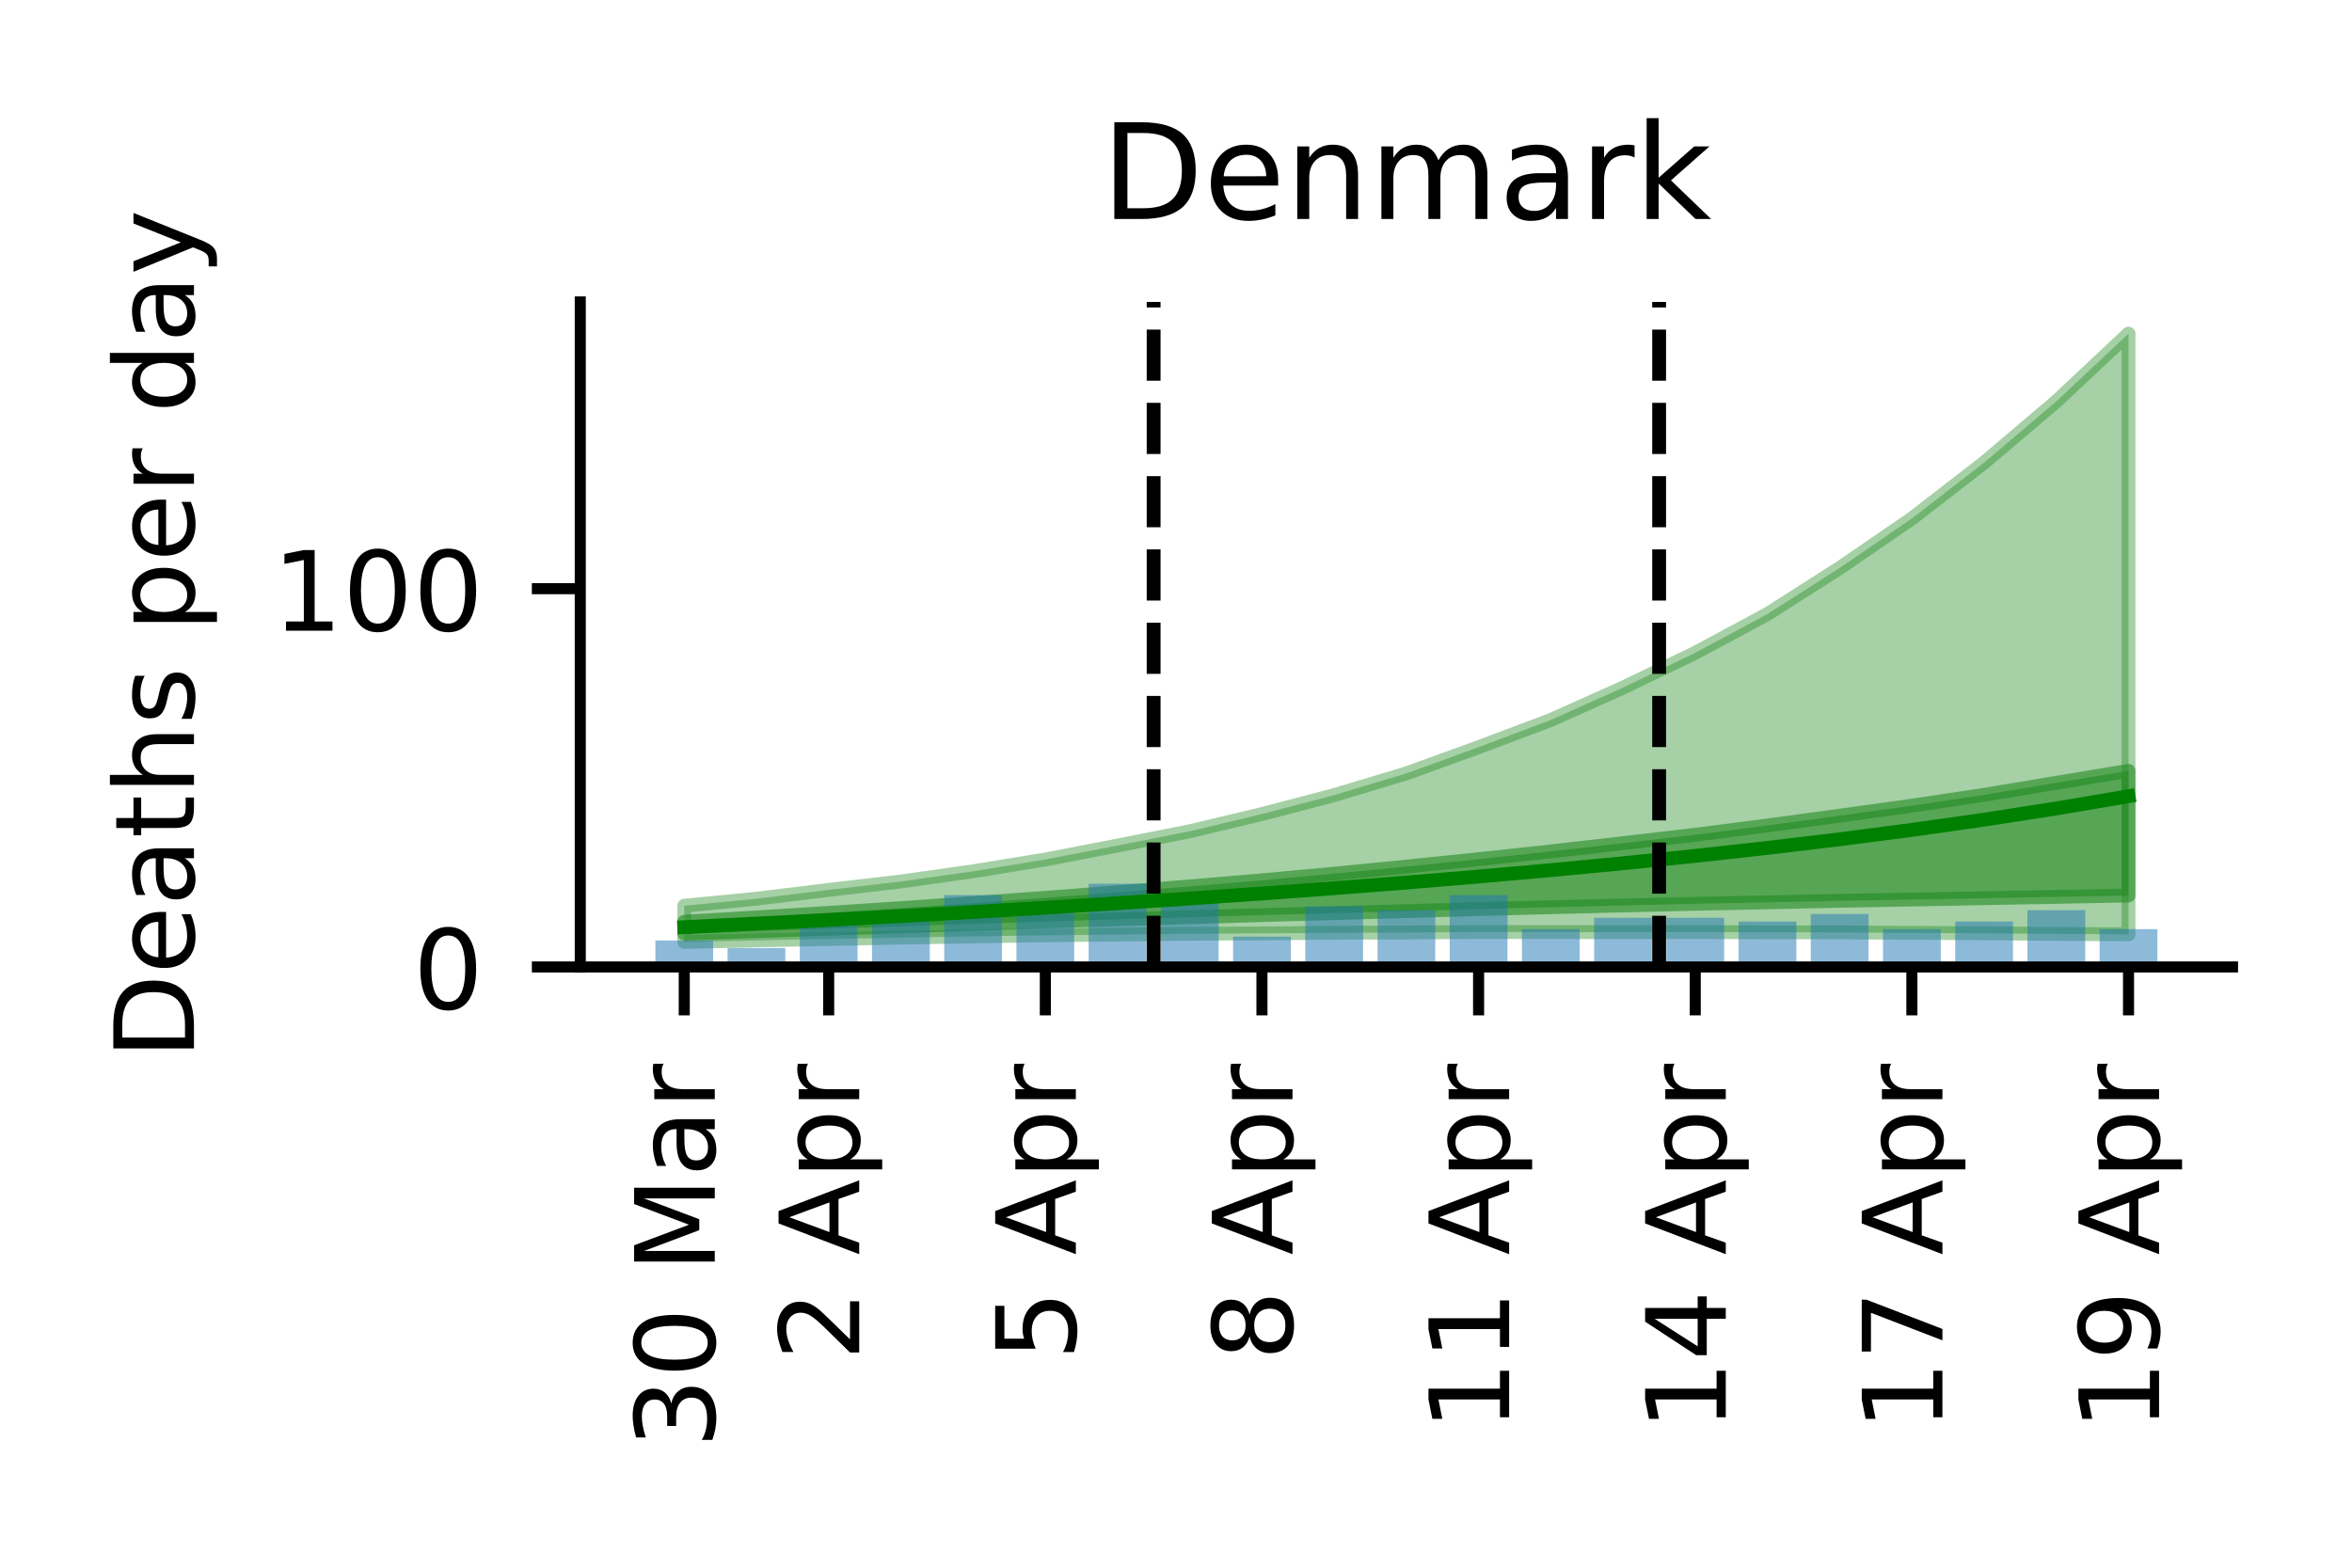 <?xml version="1.0" encoding="utf-8" standalone="no"?>
<!DOCTYPE svg PUBLIC "-//W3C//DTD SVG 1.1//EN"
  "http://www.w3.org/Graphics/SVG/1.1/DTD/svg11.dtd">
<!-- Created with matplotlib (https://matplotlib.org/) -->
<svg height="113.386pt" version="1.1" viewBox="0 0 170.079 113.386" width="170.079pt" xmlns="http://www.w3.org/2000/svg" xmlns:xlink="http://www.w3.org/1999/xlink">
 <defs>
  <style type="text/css">
*{stroke-linecap:butt;stroke-linejoin:round;}
  </style>
 </defs>
 <g id="figure_1">
  <g id="patch_1">
   <path d="M 0 113.386 
L 170.079 113.386 
L 170.079 0 
L 0 0 
z
" style="fill:#ffffff;"/>
  </g>
  <g id="axes_1">
   <g id="patch_2">
    <path d="M 41.96 69.936 
L 161.439 69.936 
L 161.439 21.84 
L 41.96 21.84 
z
" style="fill:#ffffff;"/>
   </g>
   <g id="PolyCollection_1">
    <defs>
     <path d="M 49.48 -47.878 
L 49.48 -45.257 
L 54.702 -45.371 
L 59.924 -45.47 
L 65.146 -45.569 
L 70.368 -45.659 
L 75.59 -45.736 
L 80.811 -45.793 
L 86.033 -45.849 
L 91.255 -45.878 
L 96.477 -45.923 
L 101.699 -45.941 
L 106.921 -45.974 
L 112.143 -45.972 
L 117.365 -45.966 
L 122.587 -45.975 
L 127.809 -45.956 
L 133.031 -45.949 
L 138.253 -45.916 
L 143.475 -45.886 
L 148.697 -45.837 
L 153.919 -45.81 
L 153.919 -89.256 
L 153.919 -89.256 
L 148.697 -84.357 
L 143.475 -79.924 
L 138.253 -75.886 
L 133.031 -72.306 
L 127.809 -68.976 
L 122.587 -66.169 
L 117.365 -63.652 
L 112.143 -61.313 
L 106.921 -59.345 
L 101.699 -57.45 
L 96.477 -55.878 
L 91.255 -54.508 
L 86.033 -53.264 
L 80.811 -52.23 
L 75.59 -51.222 
L 70.368 -50.369 
L 65.146 -49.632 
L 59.924 -49.024 
L 54.702 -48.385 
L 49.48 -47.878 
z
" id="m5324cd8ef6" style="stroke:#228b22;stroke-opacity:0.4;"/>
    </defs>
    <g clip-path="url(#pfdcd078cec)">
     <use style="fill:#228b22;fill-opacity:0.4;stroke:#228b22;stroke-opacity:0.4;" x="0" xlink:href="#m5324cd8ef6" y="113.386"/>
    </g>
   </g>
   <g id="PolyCollection_2">
    <defs>
     <path d="M 49.48 -46.721 
L 49.48 -45.859 
L 54.702 -46.043 
L 59.924 -46.214 
L 65.146 -46.39 
L 70.368 -46.565 
L 75.59 -46.738 
L 80.811 -46.893 
L 86.033 -47.046 
L 91.255 -47.2 
L 96.477 -47.346 
L 101.699 -47.49 
L 106.921 -47.637 
L 112.143 -47.769 
L 117.365 -47.897 
L 122.587 -48.018 
L 127.809 -48.122 
L 133.031 -48.235 
L 138.253 -48.324 
L 143.475 -48.423 
L 148.697 -48.518 
L 153.919 -48.615 
L 153.919 -57.633 
L 153.919 -57.633 
L 148.697 -56.768 
L 143.475 -55.898 
L 138.253 -55.115 
L 133.031 -54.39 
L 127.809 -53.682 
L 122.587 -53.011 
L 117.365 -52.404 
L 112.143 -51.806 
L 106.921 -51.245 
L 101.699 -50.707 
L 96.477 -50.197 
L 91.255 -49.717 
L 86.033 -49.276 
L 80.811 -48.849 
L 75.59 -48.448 
L 70.368 -48.066 
L 65.146 -47.705 
L 59.924 -47.36 
L 54.702 -47.032 
L 49.48 -46.721 
z
" id="m467fe36587" style="stroke:#228b22;stroke-opacity:0.6;"/>
    </defs>
    <g clip-path="url(#pfdcd078cec)">
     <use style="fill:#228b22;fill-opacity:0.6;stroke:#228b22;stroke-opacity:0.6;" x="0" xlink:href="#m467fe36587" y="113.386"/>
    </g>
   </g>
   <g id="patch_3">
    <path clip-path="url(#pfdcd078cec)" d="M 47.391 69.936 
L 51.568 69.936 
L 51.568 68.021 
L 47.391 68.021 
z
" style="fill:#1f77b4;opacity:0.5;"/>
   </g>
   <g id="patch_4">
    <path clip-path="url(#pfdcd078cec)" d="M 52.613 69.936 
L 56.79 69.936 
L 56.79 68.568 
L 52.613 68.568 
z
" style="fill:#1f77b4;opacity:0.5;"/>
   </g>
   <g id="patch_5">
    <path clip-path="url(#pfdcd078cec)" d="M 57.835 69.936 
L 62.012 69.936 
L 62.012 66.379 
L 57.835 66.379 
z
" style="fill:#1f77b4;opacity:0.5;"/>
   </g>
   <g id="patch_6">
    <path clip-path="url(#pfdcd078cec)" d="M 63.057 69.936 
L 67.234 69.936 
L 67.234 66.106 
L 63.057 66.106 
z
" style="fill:#1f77b4;opacity:0.5;"/>
   </g>
   <g id="patch_7">
    <path clip-path="url(#pfdcd078cec)" d="M 68.279 69.936 
L 72.456 69.936 
L 72.456 64.738 
L 68.279 64.738 
z
" style="fill:#1f77b4;opacity:0.5;"/>
   </g>
   <g id="patch_8">
    <path clip-path="url(#pfdcd078cec)" d="M 73.501 69.936 
L 77.678 69.936 
L 77.678 65.558 
L 73.501 65.558 
z
" style="fill:#1f77b4;opacity:0.5;"/>
   </g>
   <g id="patch_9">
    <path clip-path="url(#pfdcd078cec)" d="M 78.723 69.936 
L 82.9 69.936 
L 82.9 63.917 
L 78.723 63.917 
z
" style="fill:#1f77b4;opacity:0.5;"/>
   </g>
   <g id="patch_10">
    <path clip-path="url(#pfdcd078cec)" d="M 83.945 69.936 
L 88.122 69.936 
L 88.122 65.011 
L 83.945 65.011 
z
" style="fill:#1f77b4;opacity:0.5;"/>
   </g>
   <g id="patch_11">
    <path clip-path="url(#pfdcd078cec)" d="M 89.167 69.936 
L 93.344 69.936 
L 93.344 67.747 
L 89.167 67.747 
z
" style="fill:#1f77b4;opacity:0.5;"/>
   </g>
   <g id="patch_12">
    <path clip-path="url(#pfdcd078cec)" d="M 94.389 69.936 
L 98.566 69.936 
L 98.566 65.558 
L 94.389 65.558 
z
" style="fill:#1f77b4;opacity:0.5;"/>
   </g>
   <g id="patch_13">
    <path clip-path="url(#pfdcd078cec)" d="M 99.611 69.936 
L 103.788 69.936 
L 103.788 65.832 
L 99.611 65.832 
z
" style="fill:#1f77b4;opacity:0.5;"/>
   </g>
   <g id="patch_14">
    <path clip-path="url(#pfdcd078cec)" d="M 104.833 69.936 
L 109.01 69.936 
L 109.01 64.738 
L 104.833 64.738 
z
" style="fill:#1f77b4;opacity:0.5;"/>
   </g>
   <g id="patch_15">
    <path clip-path="url(#pfdcd078cec)" d="M 110.055 69.936 
L 114.232 69.936 
L 114.232 67.2 
L 110.055 67.2 
z
" style="fill:#1f77b4;opacity:0.5;"/>
   </g>
   <g id="patch_16">
    <path clip-path="url(#pfdcd078cec)" d="M 115.276 69.936 
L 119.454 69.936 
L 119.454 66.379 
L 115.276 66.379 
z
" style="fill:#1f77b4;opacity:0.5;"/>
   </g>
   <g id="patch_17">
    <path clip-path="url(#pfdcd078cec)" d="M 120.498 69.936 
L 124.676 69.936 
L 124.676 66.379 
L 120.498 66.379 
z
" style="fill:#1f77b4;opacity:0.5;"/>
   </g>
   <g id="patch_18">
    <path clip-path="url(#pfdcd078cec)" d="M 125.72 69.936 
L 129.898 69.936 
L 129.898 66.653 
L 125.72 66.653 
z
" style="fill:#1f77b4;opacity:0.5;"/>
   </g>
   <g id="patch_19">
    <path clip-path="url(#pfdcd078cec)" d="M 130.942 69.936 
L 135.12 69.936 
L 135.12 66.106 
L 130.942 66.106 
z
" style="fill:#1f77b4;opacity:0.5;"/>
   </g>
   <g id="patch_20">
    <path clip-path="url(#pfdcd078cec)" d="M 136.164 69.936 
L 140.342 69.936 
L 140.342 67.2 
L 136.164 67.2 
z
" style="fill:#1f77b4;opacity:0.5;"/>
   </g>
   <g id="patch_21">
    <path clip-path="url(#pfdcd078cec)" d="M 141.386 69.936 
L 145.564 69.936 
L 145.564 66.653 
L 141.386 66.653 
z
" style="fill:#1f77b4;opacity:0.5;"/>
   </g>
   <g id="patch_22">
    <path clip-path="url(#pfdcd078cec)" d="M 146.608 69.936 
L 150.786 69.936 
L 150.786 65.832 
L 146.608 65.832 
z
" style="fill:#1f77b4;opacity:0.5;"/>
   </g>
   <g id="patch_23">
    <path clip-path="url(#pfdcd078cec)" d="M 151.83 69.936 
L 156.008 69.936 
L 156.008 67.2 
L 151.83 67.2 
z
" style="fill:#1f77b4;opacity:0.5;"/>
   </g>
   <g id="matplotlib.axis_1">
    <g id="xtick_1">
     <g id="line2d_1">
      <defs>
       <path d="M 0 0 
L 0 3.5 
" id="m2e8e4c5a86" style="stroke:#000000;stroke-width:0.8;"/>
      </defs>
      <g>
       <use style="stroke:#000000;stroke-width:0.8;" x="49.48" xlink:href="#m2e8e4c5a86" y="69.936"/>
      </g>
     </g>
     <g id="text_1">
      <!-- 30 Mar -->
      <defs>
       <path d="M 40.578 39.312 
Q 47.656 37.797 51.625 33 
Q 55.609 28.219 55.609 21.188 
Q 55.609 10.406 48.188 4.484 
Q 40.766 -1.422 27.094 -1.422 
Q 22.516 -1.422 17.656 -0.516 
Q 12.797 0.391 7.625 2.203 
L 7.625 11.719 
Q 11.719 9.328 16.594 8.109 
Q 21.484 6.891 26.812 6.891 
Q 36.078 6.891 40.938 10.547 
Q 45.797 14.203 45.797 21.188 
Q 45.797 27.641 41.281 31.266 
Q 36.766 34.906 28.719 34.906 
L 20.219 34.906 
L 20.219 43.016 
L 29.109 43.016 
Q 36.375 43.016 40.234 45.922 
Q 44.094 48.828 44.094 54.297 
Q 44.094 59.906 40.109 62.906 
Q 36.141 65.922 28.719 65.922 
Q 24.656 65.922 20.016 65.031 
Q 15.375 64.156 9.812 62.312 
L 9.812 71.094 
Q 15.438 72.656 20.344 73.438 
Q 25.25 74.219 29.594 74.219 
Q 40.828 74.219 47.359 69.109 
Q 53.906 64.016 53.906 55.328 
Q 53.906 49.266 50.438 45.094 
Q 46.969 40.922 40.578 39.312 
z
" id="DejaVuSans-51"/>
       <path d="M 31.781 66.406 
Q 24.172 66.406 20.328 58.906 
Q 16.5 51.422 16.5 36.375 
Q 16.5 21.391 20.328 13.891 
Q 24.172 6.391 31.781 6.391 
Q 39.453 6.391 43.281 13.891 
Q 47.125 21.391 47.125 36.375 
Q 47.125 51.422 43.281 58.906 
Q 39.453 66.406 31.781 66.406 
z
M 31.781 74.219 
Q 44.047 74.219 50.516 64.516 
Q 56.984 54.828 56.984 36.375 
Q 56.984 17.969 50.516 8.266 
Q 44.047 -1.422 31.781 -1.422 
Q 19.531 -1.422 13.062 8.266 
Q 6.594 17.969 6.594 36.375 
Q 6.594 54.828 13.062 64.516 
Q 19.531 74.219 31.781 74.219 
z
" id="DejaVuSans-48"/>
       <path id="DejaVuSans-32"/>
       <path d="M 9.812 72.906 
L 24.516 72.906 
L 43.109 23.297 
L 61.812 72.906 
L 76.516 72.906 
L 76.516 0 
L 66.891 0 
L 66.891 64.016 
L 48.094 14.016 
L 38.188 14.016 
L 19.391 64.016 
L 19.391 0 
L 9.812 0 
z
" id="DejaVuSans-77"/>
       <path d="M 34.281 27.484 
Q 23.391 27.484 19.188 25 
Q 14.984 22.516 14.984 16.5 
Q 14.984 11.719 18.141 8.906 
Q 21.297 6.109 26.703 6.109 
Q 34.188 6.109 38.703 11.406 
Q 43.219 16.703 43.219 25.484 
L 43.219 27.484 
z
M 52.203 31.203 
L 52.203 0 
L 43.219 0 
L 43.219 8.297 
Q 40.141 3.328 35.547 0.953 
Q 30.953 -1.422 24.312 -1.422 
Q 15.922 -1.422 10.953 3.297 
Q 6 8.016 6 15.922 
Q 6 25.141 12.172 29.828 
Q 18.359 34.516 30.609 34.516 
L 43.219 34.516 
L 43.219 35.406 
Q 43.219 41.609 39.141 45 
Q 35.062 48.391 27.688 48.391 
Q 23 48.391 18.547 47.266 
Q 14.109 46.141 10.016 43.891 
L 10.016 52.203 
Q 14.938 54.109 19.578 55.047 
Q 24.219 56 28.609 56 
Q 40.484 56 46.344 49.844 
Q 52.203 43.703 52.203 31.203 
z
" id="DejaVuSans-97"/>
       <path d="M 41.109 46.297 
Q 39.594 47.172 37.812 47.578 
Q 36.031 48 33.891 48 
Q 26.266 48 22.188 43.047 
Q 18.109 38.094 18.109 28.812 
L 18.109 0 
L 9.078 0 
L 9.078 54.688 
L 18.109 54.688 
L 18.109 46.188 
Q 20.953 51.172 25.484 53.578 
Q 30.031 56 36.531 56 
Q 37.453 56 38.578 55.875 
Q 39.703 55.766 41.062 55.516 
z
" id="DejaVuSans-114"/>
      </defs>
      <g transform="translate(51.687 104.752)rotate(-90)scale(0.08 -0.08)">
       <use xlink:href="#DejaVuSans-51"/>
       <use x="63.623" xlink:href="#DejaVuSans-48"/>
       <use x="127.246" xlink:href="#DejaVuSans-32"/>
       <use x="159.033" xlink:href="#DejaVuSans-77"/>
       <use x="245.312" xlink:href="#DejaVuSans-97"/>
       <use x="306.592" xlink:href="#DejaVuSans-114"/>
      </g>
     </g>
    </g>
    <g id="xtick_2">
     <g id="line2d_2">
      <g>
       <use style="stroke:#000000;stroke-width:0.8;" x="59.924" xlink:href="#m2e8e4c5a86" y="69.936"/>
      </g>
     </g>
     <g id="text_2">
      <!-- 2 Apr -->
      <defs>
       <path d="M 19.188 8.297 
L 53.609 8.297 
L 53.609 0 
L 7.328 0 
L 7.328 8.297 
Q 12.938 14.109 22.625 23.891 
Q 32.328 33.688 34.812 36.531 
Q 39.547 41.844 41.422 45.531 
Q 43.312 49.219 43.312 52.781 
Q 43.312 58.594 39.234 62.25 
Q 35.156 65.922 28.609 65.922 
Q 23.969 65.922 18.812 64.312 
Q 13.672 62.703 7.812 59.422 
L 7.812 69.391 
Q 13.766 71.781 18.938 73 
Q 24.125 74.219 28.422 74.219 
Q 39.75 74.219 46.484 68.547 
Q 53.219 62.891 53.219 53.422 
Q 53.219 48.922 51.531 44.891 
Q 49.859 40.875 45.406 35.406 
Q 44.188 33.984 37.641 27.219 
Q 31.109 20.453 19.188 8.297 
z
" id="DejaVuSans-50"/>
       <path d="M 34.188 63.188 
L 20.797 26.906 
L 47.609 26.906 
z
M 28.609 72.906 
L 39.797 72.906 
L 67.578 0 
L 57.328 0 
L 50.688 18.703 
L 17.828 18.703 
L 11.188 0 
L 0.781 0 
z
" id="DejaVuSans-65"/>
       <path d="M 18.109 8.203 
L 18.109 -20.797 
L 9.078 -20.797 
L 9.078 54.688 
L 18.109 54.688 
L 18.109 46.391 
Q 20.953 51.266 25.266 53.625 
Q 29.594 56 35.594 56 
Q 45.562 56 51.781 48.094 
Q 58.016 40.188 58.016 27.297 
Q 58.016 14.406 51.781 6.484 
Q 45.562 -1.422 35.594 -1.422 
Q 29.594 -1.422 25.266 0.953 
Q 20.953 3.328 18.109 8.203 
z
M 48.688 27.297 
Q 48.688 37.203 44.609 42.844 
Q 40.531 48.484 33.406 48.484 
Q 26.266 48.484 22.188 42.844 
Q 18.109 37.203 18.109 27.297 
Q 18.109 17.391 22.188 11.75 
Q 26.266 6.109 33.406 6.109 
Q 40.531 6.109 44.609 11.75 
Q 48.688 17.391 48.688 27.297 
z
" id="DejaVuSans-112"/>
      </defs>
      <g transform="translate(62.131 98.408)rotate(-90)scale(0.08 -0.08)">
       <use xlink:href="#DejaVuSans-50"/>
       <use x="63.623" xlink:href="#DejaVuSans-32"/>
       <use x="95.41" xlink:href="#DejaVuSans-65"/>
       <use x="163.818" xlink:href="#DejaVuSans-112"/>
       <use x="227.295" xlink:href="#DejaVuSans-114"/>
      </g>
     </g>
    </g>
    <g id="xtick_3">
     <g id="line2d_3">
      <g>
       <use style="stroke:#000000;stroke-width:0.8;" x="75.59" xlink:href="#m2e8e4c5a86" y="69.936"/>
      </g>
     </g>
     <g id="text_3">
      <!-- 5 Apr -->
      <defs>
       <path d="M 10.797 72.906 
L 49.516 72.906 
L 49.516 64.594 
L 19.828 64.594 
L 19.828 46.734 
Q 21.969 47.469 24.109 47.828 
Q 26.266 48.188 28.422 48.188 
Q 40.625 48.188 47.75 41.5 
Q 54.891 34.812 54.891 23.391 
Q 54.891 11.625 47.562 5.094 
Q 40.234 -1.422 26.906 -1.422 
Q 22.312 -1.422 17.547 -0.641 
Q 12.797 0.141 7.719 1.703 
L 7.719 11.625 
Q 12.109 9.234 16.797 8.062 
Q 21.484 6.891 26.703 6.891 
Q 35.156 6.891 40.078 11.328 
Q 45.016 15.766 45.016 23.391 
Q 45.016 31 40.078 35.438 
Q 35.156 39.891 26.703 39.891 
Q 22.75 39.891 18.812 39.016 
Q 14.891 38.141 10.797 36.281 
z
" id="DejaVuSans-53"/>
      </defs>
      <g transform="translate(77.797 98.408)rotate(-90)scale(0.08 -0.08)">
       <use xlink:href="#DejaVuSans-53"/>
       <use x="63.623" xlink:href="#DejaVuSans-32"/>
       <use x="95.41" xlink:href="#DejaVuSans-65"/>
       <use x="163.818" xlink:href="#DejaVuSans-112"/>
       <use x="227.295" xlink:href="#DejaVuSans-114"/>
      </g>
     </g>
    </g>
    <g id="xtick_4">
     <g id="line2d_4">
      <g>
       <use style="stroke:#000000;stroke-width:0.8;" x="91.255" xlink:href="#m2e8e4c5a86" y="69.936"/>
      </g>
     </g>
     <g id="text_4">
      <!-- 8 Apr -->
      <defs>
       <path d="M 31.781 34.625 
Q 24.75 34.625 20.719 30.859 
Q 16.703 27.094 16.703 20.516 
Q 16.703 13.922 20.719 10.156 
Q 24.75 6.391 31.781 6.391 
Q 38.812 6.391 42.859 10.172 
Q 46.922 13.969 46.922 20.516 
Q 46.922 27.094 42.891 30.859 
Q 38.875 34.625 31.781 34.625 
z
M 21.922 38.812 
Q 15.578 40.375 12.031 44.719 
Q 8.5 49.078 8.5 55.328 
Q 8.5 64.062 14.719 69.141 
Q 20.953 74.219 31.781 74.219 
Q 42.672 74.219 48.875 69.141 
Q 55.078 64.062 55.078 55.328 
Q 55.078 49.078 51.531 44.719 
Q 48 40.375 41.703 38.812 
Q 48.828 37.156 52.797 32.312 
Q 56.781 27.484 56.781 20.516 
Q 56.781 9.906 50.312 4.234 
Q 43.844 -1.422 31.781 -1.422 
Q 19.734 -1.422 13.25 4.234 
Q 6.781 9.906 6.781 20.516 
Q 6.781 27.484 10.781 32.312 
Q 14.797 37.156 21.922 38.812 
z
M 18.312 54.391 
Q 18.312 48.734 21.844 45.562 
Q 25.391 42.391 31.781 42.391 
Q 38.141 42.391 41.719 45.562 
Q 45.312 48.734 45.312 54.391 
Q 45.312 60.062 41.719 63.234 
Q 38.141 66.406 31.781 66.406 
Q 25.391 66.406 21.844 63.234 
Q 18.312 60.062 18.312 54.391 
z
" id="DejaVuSans-56"/>
      </defs>
      <g transform="translate(93.463 98.408)rotate(-90)scale(0.08 -0.08)">
       <use xlink:href="#DejaVuSans-56"/>
       <use x="63.623" xlink:href="#DejaVuSans-32"/>
       <use x="95.41" xlink:href="#DejaVuSans-65"/>
       <use x="163.818" xlink:href="#DejaVuSans-112"/>
       <use x="227.295" xlink:href="#DejaVuSans-114"/>
      </g>
     </g>
    </g>
    <g id="xtick_5">
     <g id="line2d_5">
      <g>
       <use style="stroke:#000000;stroke-width:0.8;" x="106.921" xlink:href="#m2e8e4c5a86" y="69.936"/>
      </g>
     </g>
     <g id="text_5">
      <!-- 11 Apr -->
      <defs>
       <path d="M 12.406 8.297 
L 28.516 8.297 
L 28.516 63.922 
L 10.984 60.406 
L 10.984 69.391 
L 28.422 72.906 
L 38.281 72.906 
L 38.281 8.297 
L 54.391 8.297 
L 54.391 0 
L 12.406 0 
z
" id="DejaVuSans-49"/>
      </defs>
      <g transform="translate(109.129 103.498)rotate(-90)scale(0.08 -0.08)">
       <use xlink:href="#DejaVuSans-49"/>
       <use x="63.623" xlink:href="#DejaVuSans-49"/>
       <use x="127.246" xlink:href="#DejaVuSans-32"/>
       <use x="159.033" xlink:href="#DejaVuSans-65"/>
       <use x="227.441" xlink:href="#DejaVuSans-112"/>
       <use x="290.918" xlink:href="#DejaVuSans-114"/>
      </g>
     </g>
    </g>
    <g id="xtick_6">
     <g id="line2d_6">
      <g>
       <use style="stroke:#000000;stroke-width:0.8;" x="122.587" xlink:href="#m2e8e4c5a86" y="69.936"/>
      </g>
     </g>
     <g id="text_6">
      <!-- 14 Apr -->
      <defs>
       <path d="M 37.797 64.312 
L 12.891 25.391 
L 37.797 25.391 
z
M 35.203 72.906 
L 47.609 72.906 
L 47.609 25.391 
L 58.016 25.391 
L 58.016 17.188 
L 47.609 17.188 
L 47.609 0 
L 37.797 0 
L 37.797 17.188 
L 4.891 17.188 
L 4.891 26.703 
z
" id="DejaVuSans-52"/>
      </defs>
      <g transform="translate(124.795 103.498)rotate(-90)scale(0.08 -0.08)">
       <use xlink:href="#DejaVuSans-49"/>
       <use x="63.623" xlink:href="#DejaVuSans-52"/>
       <use x="127.246" xlink:href="#DejaVuSans-32"/>
       <use x="159.033" xlink:href="#DejaVuSans-65"/>
       <use x="227.441" xlink:href="#DejaVuSans-112"/>
       <use x="290.918" xlink:href="#DejaVuSans-114"/>
      </g>
     </g>
    </g>
    <g id="xtick_7">
     <g id="line2d_7">
      <g>
       <use style="stroke:#000000;stroke-width:0.8;" x="138.253" xlink:href="#m2e8e4c5a86" y="69.936"/>
      </g>
     </g>
     <g id="text_7">
      <!-- 17 Apr -->
      <defs>
       <path d="M 8.203 72.906 
L 55.078 72.906 
L 55.078 68.703 
L 28.609 0 
L 18.312 0 
L 43.219 64.594 
L 8.203 64.594 
z
" id="DejaVuSans-55"/>
      </defs>
      <g transform="translate(140.461 103.498)rotate(-90)scale(0.08 -0.08)">
       <use xlink:href="#DejaVuSans-49"/>
       <use x="63.623" xlink:href="#DejaVuSans-55"/>
       <use x="127.246" xlink:href="#DejaVuSans-32"/>
       <use x="159.033" xlink:href="#DejaVuSans-65"/>
       <use x="227.441" xlink:href="#DejaVuSans-112"/>
       <use x="290.918" xlink:href="#DejaVuSans-114"/>
      </g>
     </g>
    </g>
    <g id="xtick_8">
     <g id="line2d_8">
      <g>
       <use style="stroke:#000000;stroke-width:0.8;" x="153.919" xlink:href="#m2e8e4c5a86" y="69.936"/>
      </g>
     </g>
     <g id="text_8">
      <!-- 19 Apr -->
      <defs>
       <path d="M 10.984 1.516 
L 10.984 10.5 
Q 14.703 8.734 18.5 7.812 
Q 22.312 6.891 25.984 6.891 
Q 35.75 6.891 40.891 13.453 
Q 46.047 20.016 46.781 33.406 
Q 43.953 29.203 39.594 26.953 
Q 35.25 24.703 29.984 24.703 
Q 19.047 24.703 12.672 31.312 
Q 6.297 37.938 6.297 49.422 
Q 6.297 60.641 12.938 67.422 
Q 19.578 74.219 30.609 74.219 
Q 43.266 74.219 49.922 64.516 
Q 56.594 54.828 56.594 36.375 
Q 56.594 19.141 48.406 8.859 
Q 40.234 -1.422 26.422 -1.422 
Q 22.703 -1.422 18.891 -0.688 
Q 15.094 0.047 10.984 1.516 
z
M 30.609 32.422 
Q 37.25 32.422 41.125 36.953 
Q 45.016 41.5 45.016 49.422 
Q 45.016 57.281 41.125 61.844 
Q 37.25 66.406 30.609 66.406 
Q 23.969 66.406 20.094 61.844 
Q 16.219 57.281 16.219 49.422 
Q 16.219 41.5 20.094 36.953 
Q 23.969 32.422 30.609 32.422 
z
" id="DejaVuSans-57"/>
      </defs>
      <g transform="translate(156.127 103.498)rotate(-90)scale(0.08 -0.08)">
       <use xlink:href="#DejaVuSans-49"/>
       <use x="63.623" xlink:href="#DejaVuSans-57"/>
       <use x="127.246" xlink:href="#DejaVuSans-32"/>
       <use x="159.033" xlink:href="#DejaVuSans-65"/>
       <use x="227.441" xlink:href="#DejaVuSans-112"/>
       <use x="290.918" xlink:href="#DejaVuSans-114"/>
      </g>
     </g>
    </g>
   </g>
   <g id="matplotlib.axis_2">
    <g id="ytick_1">
     <g id="line2d_9">
      <defs>
       <path d="M 0 0 
L -3.5 0 
" id="m2ca297180b" style="stroke:#000000;stroke-width:0.8;"/>
      </defs>
      <g>
       <use style="stroke:#000000;stroke-width:0.8;" x="41.96" xlink:href="#m2ca297180b" y="69.936"/>
      </g>
     </g>
     <g id="text_9">
      <!-- 0 -->
      <g transform="translate(29.87 72.975)scale(0.08 -0.08)">
       <use xlink:href="#DejaVuSans-48"/>
      </g>
     </g>
    </g>
    <g id="ytick_2">
     <g id="line2d_10">
      <g>
       <use style="stroke:#000000;stroke-width:0.8;" x="41.96" xlink:href="#m2ca297180b" y="42.577"/>
      </g>
     </g>
     <g id="text_10">
      <!-- 100 -->
      <g transform="translate(19.69 45.616)scale(0.08 -0.08)">
       <use xlink:href="#DejaVuSans-49"/>
       <use x="63.623" xlink:href="#DejaVuSans-48"/>
       <use x="127.246" xlink:href="#DejaVuSans-48"/>
      </g>
     </g>
    </g>
    <g id="text_11">
     <!-- Deaths per day -->
     <defs>
      <path d="M 19.672 64.797 
L 19.672 8.109 
L 31.594 8.109 
Q 46.688 8.109 53.688 14.938 
Q 60.688 21.781 60.688 36.531 
Q 60.688 51.172 53.688 57.984 
Q 46.688 64.797 31.594 64.797 
z
M 9.812 72.906 
L 30.078 72.906 
Q 51.266 72.906 61.172 64.094 
Q 71.094 55.281 71.094 36.531 
Q 71.094 17.672 61.125 8.828 
Q 51.172 0 30.078 0 
L 9.812 0 
z
" id="DejaVuSans-68"/>
      <path d="M 56.203 29.594 
L 56.203 25.203 
L 14.891 25.203 
Q 15.484 15.922 20.484 11.062 
Q 25.484 6.203 34.422 6.203 
Q 39.594 6.203 44.453 7.469 
Q 49.312 8.734 54.109 11.281 
L 54.109 2.781 
Q 49.266 0.734 44.188 -0.344 
Q 39.109 -1.422 33.891 -1.422 
Q 20.797 -1.422 13.156 6.188 
Q 5.516 13.812 5.516 26.812 
Q 5.516 40.234 12.766 48.109 
Q 20.016 56 32.328 56 
Q 43.359 56 49.781 48.891 
Q 56.203 41.797 56.203 29.594 
z
M 47.219 32.234 
Q 47.125 39.594 43.094 43.984 
Q 39.062 48.391 32.422 48.391 
Q 24.906 48.391 20.391 44.141 
Q 15.875 39.891 15.188 32.172 
z
" id="DejaVuSans-101"/>
      <path d="M 18.312 70.219 
L 18.312 54.688 
L 36.812 54.688 
L 36.812 47.703 
L 18.312 47.703 
L 18.312 18.016 
Q 18.312 11.328 20.141 9.422 
Q 21.969 7.516 27.594 7.516 
L 36.812 7.516 
L 36.812 0 
L 27.594 0 
Q 17.188 0 13.234 3.875 
Q 9.281 7.766 9.281 18.016 
L 9.281 47.703 
L 2.688 47.703 
L 2.688 54.688 
L 9.281 54.688 
L 9.281 70.219 
z
" id="DejaVuSans-116"/>
      <path d="M 54.891 33.016 
L 54.891 0 
L 45.906 0 
L 45.906 32.719 
Q 45.906 40.484 42.875 44.328 
Q 39.844 48.188 33.797 48.188 
Q 26.516 48.188 22.312 43.547 
Q 18.109 38.922 18.109 30.906 
L 18.109 0 
L 9.078 0 
L 9.078 75.984 
L 18.109 75.984 
L 18.109 46.188 
Q 21.344 51.125 25.703 53.562 
Q 30.078 56 35.797 56 
Q 45.219 56 50.047 50.172 
Q 54.891 44.344 54.891 33.016 
z
" id="DejaVuSans-104"/>
      <path d="M 44.281 53.078 
L 44.281 44.578 
Q 40.484 46.531 36.375 47.5 
Q 32.281 48.484 27.875 48.484 
Q 21.188 48.484 17.844 46.438 
Q 14.5 44.391 14.5 40.281 
Q 14.5 37.156 16.891 35.375 
Q 19.281 33.594 26.516 31.984 
L 29.594 31.297 
Q 39.156 29.25 43.188 25.516 
Q 47.219 21.781 47.219 15.094 
Q 47.219 7.469 41.188 3.016 
Q 35.156 -1.422 24.609 -1.422 
Q 20.219 -1.422 15.453 -0.562 
Q 10.688 0.297 5.422 2 
L 5.422 11.281 
Q 10.406 8.688 15.234 7.391 
Q 20.062 6.109 24.812 6.109 
Q 31.156 6.109 34.562 8.281 
Q 37.984 10.453 37.984 14.406 
Q 37.984 18.062 35.516 20.016 
Q 33.062 21.969 24.703 23.781 
L 21.578 24.516 
Q 13.234 26.266 9.516 29.906 
Q 5.812 33.547 5.812 39.891 
Q 5.812 47.609 11.281 51.797 
Q 16.75 56 26.812 56 
Q 31.781 56 36.172 55.266 
Q 40.578 54.547 44.281 53.078 
z
" id="DejaVuSans-115"/>
      <path d="M 45.406 46.391 
L 45.406 75.984 
L 54.391 75.984 
L 54.391 0 
L 45.406 0 
L 45.406 8.203 
Q 42.578 3.328 38.25 0.953 
Q 33.938 -1.422 27.875 -1.422 
Q 17.969 -1.422 11.734 6.484 
Q 5.516 14.406 5.516 27.297 
Q 5.516 40.188 11.734 48.094 
Q 17.969 56 27.875 56 
Q 33.938 56 38.25 53.625 
Q 42.578 51.266 45.406 46.391 
z
M 14.797 27.297 
Q 14.797 17.391 18.875 11.75 
Q 22.953 6.109 30.078 6.109 
Q 37.203 6.109 41.297 11.75 
Q 45.406 17.391 45.406 27.297 
Q 45.406 37.203 41.297 42.844 
Q 37.203 48.484 30.078 48.484 
Q 22.953 48.484 18.875 42.844 
Q 14.797 37.203 14.797 27.297 
z
" id="DejaVuSans-100"/>
      <path d="M 32.172 -5.078 
Q 28.375 -14.844 24.75 -17.812 
Q 21.141 -20.797 15.094 -20.797 
L 7.906 -20.797 
L 7.906 -13.281 
L 13.188 -13.281 
Q 16.891 -13.281 18.938 -11.516 
Q 21 -9.766 23.484 -3.219 
L 25.094 0.875 
L 2.984 54.688 
L 12.5 54.688 
L 29.594 11.922 
L 46.688 54.688 
L 56.203 54.688 
z
" id="DejaVuSans-121"/>
     </defs>
     <g transform="translate(14.026 76.613)rotate(-90)scale(0.08 -0.08)">
      <use xlink:href="#DejaVuSans-68"/>
      <use x="77.002" xlink:href="#DejaVuSans-101"/>
      <use x="138.525" xlink:href="#DejaVuSans-97"/>
      <use x="199.805" xlink:href="#DejaVuSans-116"/>
      <use x="239.014" xlink:href="#DejaVuSans-104"/>
      <use x="302.393" xlink:href="#DejaVuSans-115"/>
      <use x="354.492" xlink:href="#DejaVuSans-32"/>
      <use x="386.279" xlink:href="#DejaVuSans-112"/>
      <use x="449.756" xlink:href="#DejaVuSans-101"/>
      <use x="511.279" xlink:href="#DejaVuSans-114"/>
      <use x="552.393" xlink:href="#DejaVuSans-32"/>
      <use x="584.18" xlink:href="#DejaVuSans-100"/>
      <use x="647.656" xlink:href="#DejaVuSans-97"/>
      <use x="708.936" xlink:href="#DejaVuSans-121"/>
     </g>
    </g>
   </g>
   <g id="line2d_11">
    <path clip-path="url(#pfdcd078cec)" d="M 49.48 67.059 
L 54.702 66.803 
L 59.924 66.536 
L 65.146 66.256 
L 70.368 65.962 
L 75.59 65.653 
L 80.811 65.327 
L 86.033 64.985 
L 91.255 64.623 
L 96.477 64.239 
L 101.699 63.832 
L 106.921 63.398 
L 112.143 62.934 
L 117.365 62.437 
L 122.587 61.903 
L 127.809 61.326 
L 133.031 60.702 
L 138.253 60.023 
L 143.475 59.283 
L 148.697 58.474 
L 153.919 57.587 
" style="fill:none;stroke:#008000;stroke-linecap:square;"/>
   </g>
   <g id="line2d_12">
    <path clip-path="url(#pfdcd078cec)" d="M 83.422 69.936 
L 83.422 21.84 
" style="fill:none;stroke:#000000;stroke-dasharray:3.7,1.6;stroke-dashoffset:0;"/>
   </g>
   <g id="line2d_13">
    <path clip-path="url(#pfdcd078cec)" d="M 119.976 69.936 
L 119.976 21.84 
" style="fill:none;stroke:#000000;stroke-dasharray:3.7,1.6;stroke-dashoffset:0;"/>
   </g>
   <g id="patch_24">
    <path d="M 41.96 69.936 
L 41.96 21.84 
" style="fill:none;stroke:#000000;stroke-linecap:square;stroke-linejoin:miter;stroke-width:0.8;"/>
   </g>
   <g id="patch_25">
    <path d="M 41.96 69.936 
L 161.439 69.936 
" style="fill:none;stroke:#000000;stroke-linecap:square;stroke-linejoin:miter;stroke-width:0.8;"/>
   </g>
   <g id="text_12">
    <!-- Denmark -->
    <defs>
     <path d="M 54.891 33.016 
L 54.891 0 
L 45.906 0 
L 45.906 32.719 
Q 45.906 40.484 42.875 44.328 
Q 39.844 48.188 33.797 48.188 
Q 26.516 48.188 22.312 43.547 
Q 18.109 38.922 18.109 30.906 
L 18.109 0 
L 9.078 0 
L 9.078 54.688 
L 18.109 54.688 
L 18.109 46.188 
Q 21.344 51.125 25.703 53.562 
Q 30.078 56 35.797 56 
Q 45.219 56 50.047 50.172 
Q 54.891 44.344 54.891 33.016 
z
" id="DejaVuSans-110"/>
     <path d="M 52 44.188 
Q 55.375 50.25 60.062 53.125 
Q 64.75 56 71.094 56 
Q 79.641 56 84.281 50.016 
Q 88.922 44.047 88.922 33.016 
L 88.922 0 
L 79.891 0 
L 79.891 32.719 
Q 79.891 40.578 77.094 44.375 
Q 74.312 48.188 68.609 48.188 
Q 61.625 48.188 57.562 43.547 
Q 53.516 38.922 53.516 30.906 
L 53.516 0 
L 44.484 0 
L 44.484 32.719 
Q 44.484 40.625 41.703 44.406 
Q 38.922 48.188 33.109 48.188 
Q 26.219 48.188 22.156 43.531 
Q 18.109 38.875 18.109 30.906 
L 18.109 0 
L 9.078 0 
L 9.078 54.688 
L 18.109 54.688 
L 18.109 46.188 
Q 21.188 51.219 25.484 53.609 
Q 29.781 56 35.688 56 
Q 41.656 56 45.828 52.969 
Q 50 49.953 52 44.188 
z
" id="DejaVuSans-109"/>
     <path d="M 9.078 75.984 
L 18.109 75.984 
L 18.109 31.109 
L 44.922 54.688 
L 56.391 54.688 
L 27.391 29.109 
L 57.625 0 
L 45.906 0 
L 18.109 26.703 
L 18.109 0 
L 9.078 0 
z
" id="DejaVuSans-107"/>
    </defs>
    <g transform="translate(79.638 15.84)scale(0.096 -0.096)">
     <use xlink:href="#DejaVuSans-68"/>
     <use x="77.002" xlink:href="#DejaVuSans-101"/>
     <use x="138.525" xlink:href="#DejaVuSans-110"/>
     <use x="201.904" xlink:href="#DejaVuSans-109"/>
     <use x="299.316" xlink:href="#DejaVuSans-97"/>
     <use x="360.596" xlink:href="#DejaVuSans-114"/>
     <use x="401.709" xlink:href="#DejaVuSans-107"/>
    </g>
   </g>
  </g>
 </g>
 <defs>
  <clipPath id="pfdcd078cec">
   <rect height="48.096" width="119.479" x="41.96" y="21.84"/>
  </clipPath>
 </defs>
</svg>
